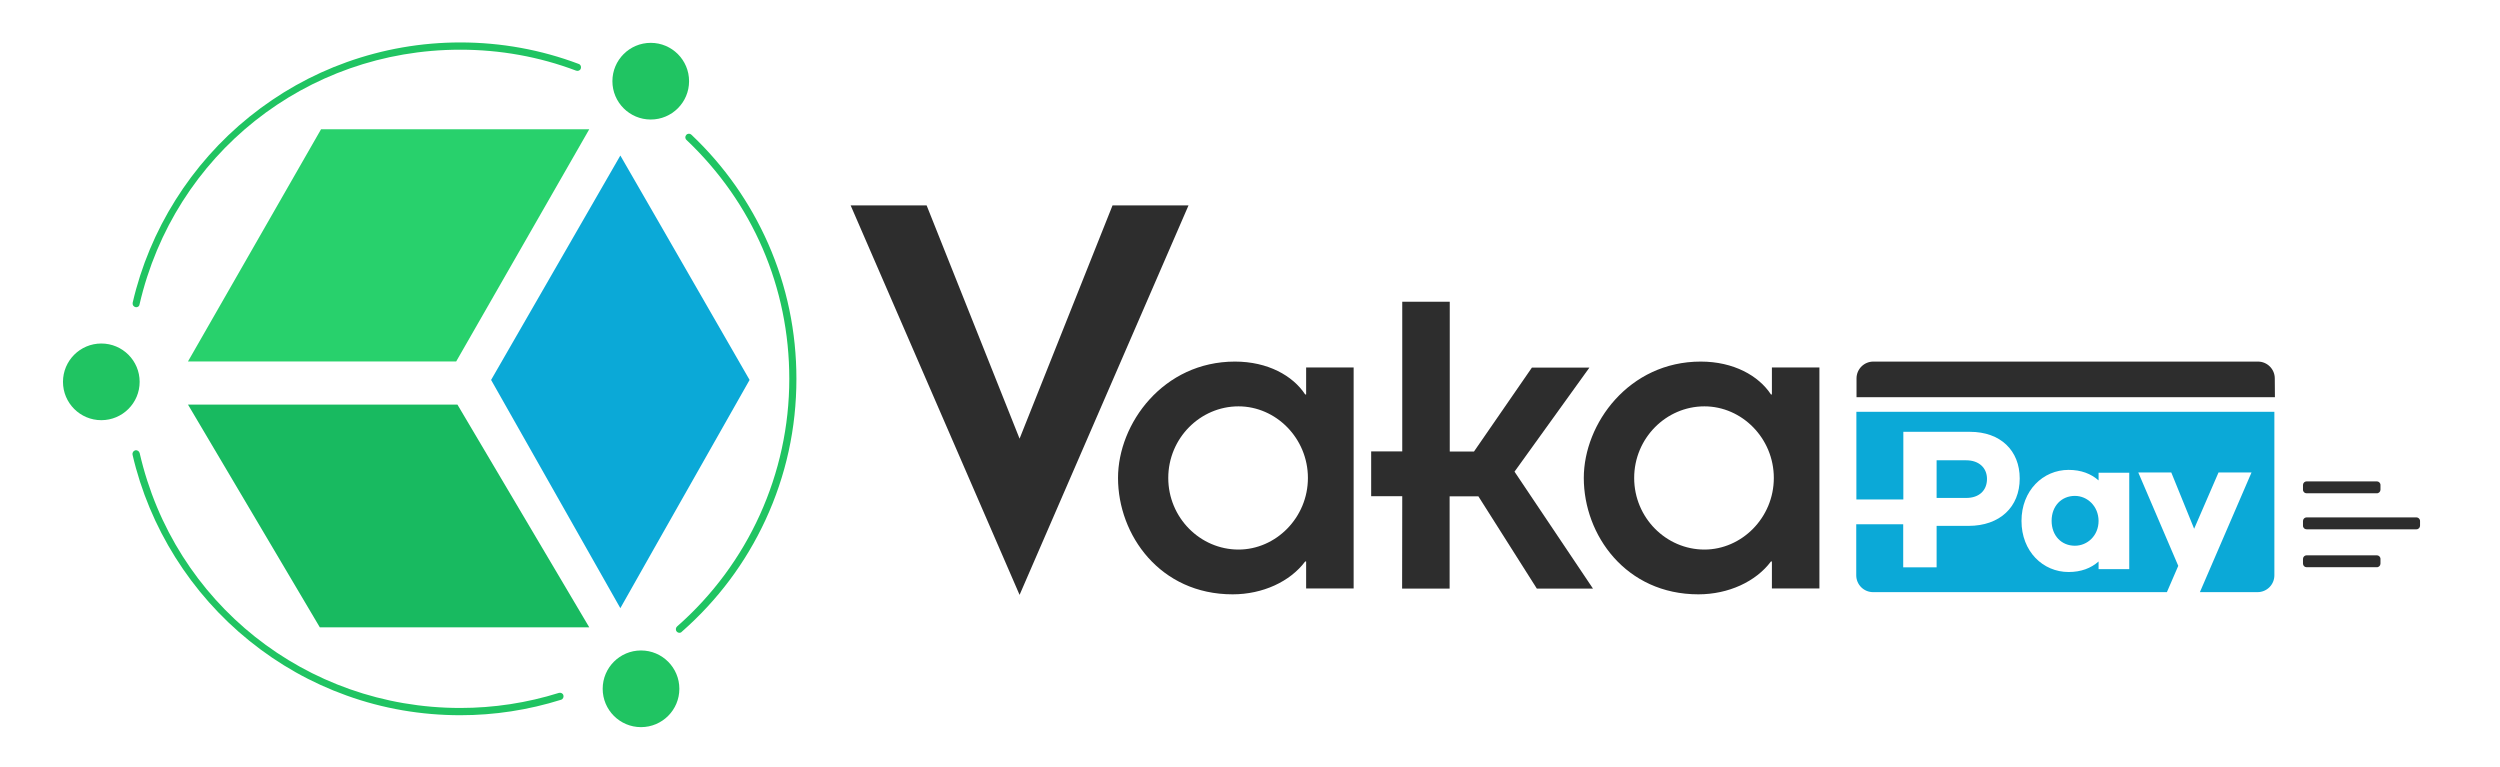 <?xml version="1.0" encoding="utf-8"?>
<!-- Generator: Adobe Illustrator 22.1.0, SVG Export Plug-In . SVG Version: 6.00 Build 0)  -->
<svg version="1.1" id="Layer_1" xmlns="http://www.w3.org/2000/svg" xmlns:xlink="http://www.w3.org/1999/xlink" x="0px" y="0px"
	 viewBox="0 0 1826 560" style="enable-background:new 0 0 1826 560;" xml:space="preserve">
<style type="text/css">
	.st0{fill:#28D16C;}
	.st1{fill:#18BA60;}
	.st2{fill:#0ba9d7;}
	.st3{fill:#20C462;}
	.st4{fill:#2D2D2D;}
	.st5{fill:#0BA9D7;}
</style>
<g>
	<polygon class="st0" points="137.3,264 234.5,94.4 430.4,94.4 333.2,264 	"/>
	<polygon class="st1" points="137.3,295.5 233.6,458.2 430.4,458.2 334.1,295.5 	"/>
	<polygon class="st2" points="479.4,159.2 453.1,113.6 358.7,277.5 453.1,444.2 477.8,400.5 547.5,277.5 	"/>
	<ellipse class="st3" cx="468.2" cy="503.1" rx="28" ry="28"/>
	<ellipse class="st3" cx="74" cy="278.9" rx="28" ry="28"/>
	<circle class="st3" cx="475.3" cy="59.3" r="28"/>
	<g>
		<path class="st3" d="M336.2,522.4c-28.5,0-56.5-4.8-83.1-14.4c-25.7-9.2-49.6-22.7-70.9-39.9c-42.8-34.5-73.1-82.8-85.4-136
			c-0.3-1.4,0.6-2.8,2-3.2c1.4-0.3,2.8,0.6,3.2,2c25.2,109.7,121.6,186.2,234.2,186.2c24.4,0,48.7-3.7,72-11
			c1.4-0.4,2.9,0.3,3.3,1.7c0.4,1.4-0.3,2.9-1.7,3.3C385.9,518.6,361.2,522.4,336.2,522.4z"/>
	</g>
	<g>
		<path class="st3" d="M496.3,462.2c-0.7,0-1.5-0.3-2-0.9c-1-1.1-0.8-2.8,0.2-3.7c52.1-45.7,82-111.7,82-180.9
			c0-66.7-26.7-128.6-75.1-174.5c-1.1-1-1.1-2.7-0.1-3.7c1-1.1,2.7-1.1,3.7-0.1c24,22.7,42.8,49.5,56.1,79.6
			c13.7,31.2,20.6,64.4,20.6,98.7c0,36-7.6,70.7-22.6,103.1c-14.5,31.3-35.1,58.8-61.2,81.7C497.5,462,496.9,462.2,496.3,462.2z"/>
	</g>
	<g>
		<path class="st3" d="M99.5,224.4c-0.2,0-0.4,0-0.6-0.1c-1.4-0.3-2.3-1.7-2-3.2c12.3-53.2,42.6-101.5,85.4-135.9
			c21.4-17.2,45.2-30.6,70.9-39.8c26.6-9.5,54.5-14.4,83-14.4c29.8,0,58.9,5.3,86.5,15.7c1.4,0.5,2,2,1.5,3.4s-2,2-3.4,1.5
			c-27-10.2-55.5-15.3-84.7-15.3c-112.6,0-208.9,76.5-234.2,186.1C101.8,223.6,100.7,224.4,99.5,224.4z"/>
	</g>
</g>
<g>
	<path class="st4" d="M621.3,150h55.5l67.9,170.4L812.6,150h55.5L744.7,434.5L621.3,150z"/>
	<path class="st4" d="M954,410.1h-0.7c-11,14.7-31,24-53,24c-53,0-83.7-43.3-83.7-85c0-39.7,33-85,85.4-85c24,0,42.3,10.3,51.3,24
		h0.7v-19.7h34.7v161.4H954V410.1z M904.6,401.4c27.3,0,50.7-23.3,50.7-52.3s-23.3-52.3-50.7-52.3c-28,0-51.3,23.3-51.3,52.3
		S876.6,401.4,904.6,401.4z"/>
	<path class="st4" d="M1024.2,362.4h-22.7v-32.7h22.7V220.4h34.7v109.4h17.7l42.3-61.3h42l-54.7,76l57.3,85.4h-41l-42.7-67.4h-21
		v67.4h-34.7L1024.2,362.4L1024.2,362.4z"/>
	<path class="st4" d="M1294.2,410.1h-0.7c-11,14.7-31,24-53,24c-53,0-83.7-43.3-83.7-85c0-39.7,33-85,85.4-85
		c24,0,42.3,10.3,51.3,24h0.7v-19.7h34.7v161.4h-34.7L1294.2,410.1L1294.2,410.1z M1244.9,401.4c27.3,0,50.7-23.3,50.7-52.3
		s-23.3-52.3-50.7-52.3c-28,0-51.3,23.3-51.3,52.3S1216.9,401.4,1244.9,401.4z"/>
</g>
<path class="st4" d="M1661.5,276.4c0-6.8-5.5-12.3-12.3-12.3h-280.9c-6.8,0-12.3,5.5-12.3,12.3v13.7h305.6L1661.5,276.4
	L1661.5,276.4z"/>
<g>
	<path class="st4" d="M1684.7,360.3h51.4c1.4,0,2.6-1.2,2.6-2.6v-3.5c0-1.4-1.2-2.6-2.6-2.6h-51.4c-1.4,0-2.6,1.2-2.6,2.6v3.5
		C1682.1,359.2,1683.3,360.3,1684.7,360.3z"/>
	<path class="st4" d="M1684.7,414.3h51.4c1.4,0,2.6-1.2,2.6-2.6v-3.5c0-1.4-1.2-2.6-2.6-2.6h-51.4c-1.4,0-2.6,1.2-2.6,2.6v3.5
		C1682.1,413.1,1683.3,414.3,1684.7,414.3z"/>
	<path class="st4" d="M1684.7,386.6h80.3c1.4,0,2.6-1.2,2.6-2.6v-3.5c0-1.4-1.2-2.6-2.6-2.6h-80.3c-1.4,0-2.6,1.2-2.6,2.6v3.5
		C1682.1,385.5,1683.3,386.6,1684.7,386.6z"/>
</g>
<g>
	<path class="st5" d="M1515.5,362.2c-9.8,0-17,7.4-17,18.2c0,10.9,7.2,18.2,17,18.2c9.1,0,17.3-7.3,17.3-18.2
		C1532.7,369.7,1524.6,362.2,1515.5,362.2z"/>
	<path class="st5" d="M1355.9,300.8v64h34.3v-49.4h48.7c22.3,0,36.3,13.7,36.3,34.1c0,20.8-14.5,34.6-37.4,34.6h-23.3v30.3h-24.4
		v-31.5h-34.3v37.3c0,6.8,5.5,12.3,12.3,12.3h214.6l8.3-19.2l-29.2-68.2h24.1l16.7,41.1l17.8-41.1h24.1l-37.7,87.4h42.1
		c6.8,0,12.3-5.5,12.3-12.3V300.8H1355.9z M1555.2,415.7h-22.4v-5.6c-5.5,4.9-12.8,7.7-21.9,7.7c-18.7,0-34.4-15-34.4-37.3
		c0-22.2,15.7-37.3,34.4-37.3c9.1,0,16.4,2.8,21.9,7.7v-5.6h22.4V415.7z"/>
	<path class="st5" d="M1436.1,363.7c9.5,0,15.2-5.5,15.2-13.9c0-8-5.8-13.6-15.2-13.6h-21.6v27.5H1436.1z"/>
</g>
</svg>
